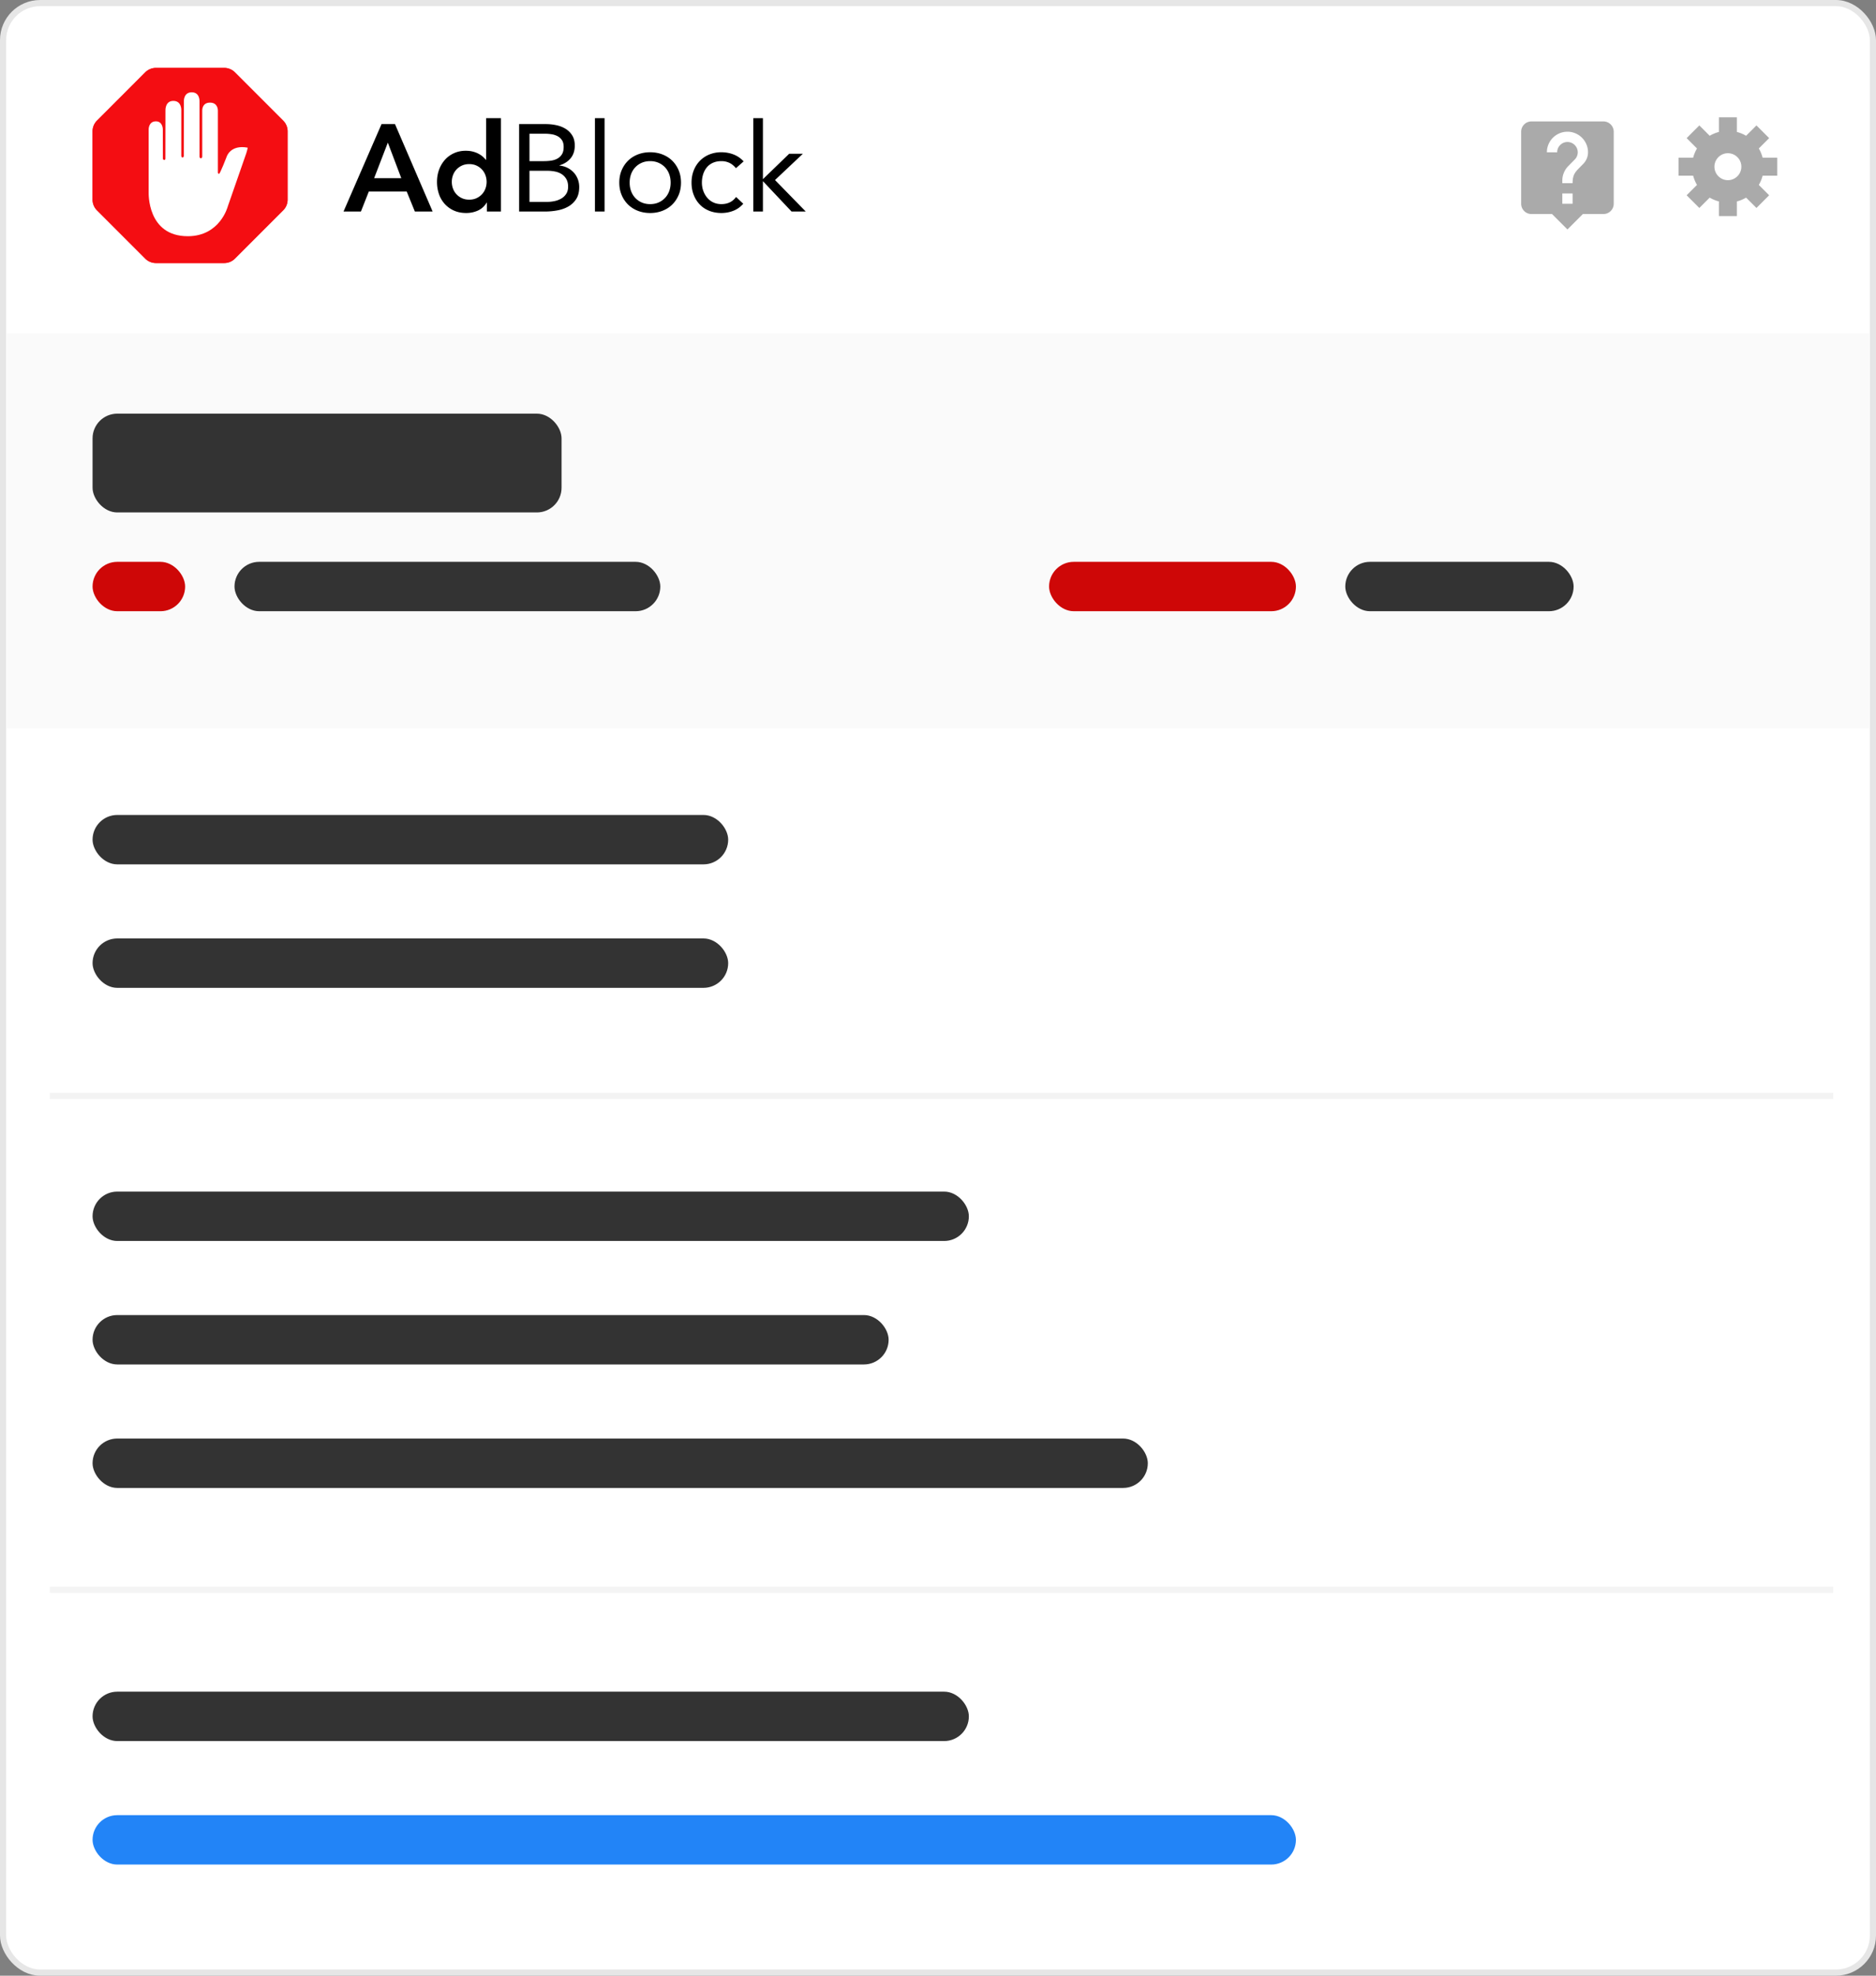 <svg xmlns="http://www.w3.org/2000/svg" width="304" height="320" viewBox="0 0 304 320">
    <rect x="0" y="0" width="304" height="320" fill="#808080" stroke="none"/>
    <g fill="none" fill-rule="evenodd">
        <rect width="303" height="319" x=".5" y=".5" fill="#FFF" stroke="#E6E6E6" rx="6"/>
        <path fill="#FAFAFA" d="M1 54h302v64H1z"/>
        <g fill-rule="nonzero" stroke-linecap="square">
            <path stroke="#F3F3F3" d="M8.566 177.5h288"/>
            <path stroke="#F4F4F4" d="M8.566 257.5h288"/>
        </g>
        <path fill="#000" fill-rule="nonzero" d="M61.827 20.1h2.18l6.1 14.16h-2.88l-1.32-3.24h-6.14l-1.28 3.24h-2.82l6.16-14.16zm3.2 8.76l-2.18-5.76-2.22 5.76h4.4zm13.867 3.96h-.04a3.087 3.087 0 0 1-1.4 1.28c-.587.266-1.22.4-1.9.4-.747 0-1.41-.13-1.99-.39a4.459 4.459 0 0 1-1.49-1.07 4.575 4.575 0 0 1-.94-1.6 5.986 5.986 0 0 1-.32-1.98c0-.707.113-1.367.34-1.98a4.924 4.924 0 0 1 .95-1.6c.406-.454.896-.81 1.47-1.07.573-.26 1.2-.39 1.88-.39.453 0 .853.046 1.2.14.346.093.653.213.92.36.266.146.493.303.68.47.186.166.34.33.46.49h.06v-6.74h2.4v15.12h-2.28v-1.44zm-5.68-3.36c0 .373.063.733.19 1.08.126.346.313.653.56.92.246.266.543.48.89.64.346.16.74.24 1.18.24.44 0 .833-.08 1.18-.24a2.79 2.79 0 0 0 .89-.64 2.71 2.71 0 0 0 .56-.92c.126-.347.19-.707.19-1.08 0-.374-.064-.734-.19-1.08a2.71 2.71 0 0 0-.56-.92 2.79 2.79 0 0 0-.89-.64c-.347-.16-.74-.24-1.18-.24-.44 0-.834.08-1.18.24a2.79 2.79 0 0 0-.89.64 2.71 2.71 0 0 0-.56.92c-.127.346-.19.706-.19 1.08zM84.12 20.1h4.32c.587 0 1.16.06 1.72.18s1.06.316 1.5.59c.44.273.797.63 1.07 1.07.274.44.41.986.41 1.64 0 .826-.223 1.51-.67 2.05-.446.54-1.05.923-1.81 1.15v.04a3.563 3.563 0 0 1 2.29 1.1c.287.306.51.663.67 1.07.16.406.24.843.24 1.31 0 .786-.163 1.433-.49 1.94a3.65 3.65 0 0 1-1.28 1.21c-.526.3-1.12.51-1.78.63-.66.12-1.316.18-1.97.18h-4.22V20.1zm1.68 6h2.32c.4 0 .79-.027 1.17-.08.38-.054.724-.164 1.03-.33.307-.167.554-.4.74-.7.187-.3.28-.697.28-1.19 0-.44-.086-.797-.26-1.07a1.9 1.9 0 0 0-.69-.65 2.982 2.982 0 0 0-.98-.33 6.862 6.862 0 0 0-1.11-.09h-2.5v4.44zm0 6.6h2.84c.414 0 .824-.044 1.23-.13a3.627 3.627 0 0 0 1.1-.42 2.33 2.33 0 0 0 .79-.76c.2-.314.3-.697.3-1.15 0-.494-.096-.907-.29-1.24a2.303 2.303 0 0 0-.76-.8c-.313-.2-.673-.34-1.08-.42a6.46 6.46 0 0 0-1.25-.12H85.8v5.04zm10.607-13.56h1.56v15.12h-1.56V19.14zm3.947 10.44c0-.734.127-1.4.38-2 .253-.6.6-1.117 1.04-1.55.44-.434.967-.77 1.58-1.01.613-.24 1.28-.36 2-.36s1.387.12 2 .36 1.14.576 1.58 1.01c.44.433.787.95 1.04 1.55.253.6.38 1.266.38 2 0 .733-.127 1.4-.38 2-.253.6-.6 1.116-1.04 1.55-.44.433-.967.77-1.58 1.01-.613.24-1.28.36-2 .36s-1.387-.12-2-.36a4.621 4.621 0 0 1-1.58-1.01 4.731 4.731 0 0 1-1.04-1.55c-.253-.6-.38-1.267-.38-2zm1.68 0c0 .493.077.95.23 1.37.153.42.377.786.67 1.1.293.313.643.56 1.05.74.407.18.863.27 1.37.27.507 0 .963-.09 1.37-.27.407-.18.757-.427 1.05-.74.293-.314.517-.68.67-1.1.153-.42.23-.877.23-1.37 0-.494-.077-.95-.23-1.37a3.191 3.191 0 0 0-.67-1.1 3.189 3.189 0 0 0-1.05-.74 3.35 3.35 0 0 0-1.37-.27c-.507 0-.963.09-1.37.27-.407.18-.757.426-1.05.74-.293.313-.517.68-.67 1.1-.153.42-.23.876-.23 1.37zm17.227-2.34c-.333-.4-.693-.69-1.08-.87a2.996 2.996 0 0 0-1.28-.27c-.52 0-.98.09-1.38.27-.4.18-.73.43-.99.75s-.457.69-.59 1.11c-.133.42-.2.87-.2 1.35 0 .48.077.93.23 1.35.153.42.367.79.64 1.11.273.32.603.57.99.75.387.18.82.27 1.3.27 1.027 0 1.82-.387 2.38-1.16l1.16 1.1c-.453.52-.987.9-1.6 1.14-.613.24-1.26.36-1.94.36-.72 0-1.38-.12-1.98-.36-.6-.24-1.11-.58-1.53-1.02-.42-.44-.747-.96-.98-1.56-.233-.6-.35-1.26-.35-1.98 0-.707.117-1.36.35-1.96.233-.6.563-1.12.99-1.56a4.52 4.52 0 0 1 1.53-1.03 5.084 5.084 0 0 1 1.97-.37c.693 0 1.35.12 1.97.36a4.31 4.31 0 0 1 1.63 1.12l-1.24 1.1zm2.807-8.1h1.56v9.88l4.26-4.12h2.22l-4.52 4.26 4.98 5.1h-2.3l-4.64-4.92v4.92h-1.56V19.14z"/>
        <path fill="#F40D12" d="M23.54 11.716l-7.824 7.825A2.444 2.444 0 0 0 15 21.27v11.067c0 .648.258 1.27.716 1.728l7.824 7.825c.459.458 1.08.716 1.729.716h11.067c.648 0 1.27-.258 1.729-.716l7.824-7.825c.458-.458.716-1.08.716-1.728V21.27c0-.649-.258-1.27-.716-1.729l-7.824-7.825A2.444 2.444 0 0 0 36.336 11H25.269c-.648 0-1.27.258-1.729.716z"/>
        <path fill="#FFF" d="M30.426 38.26c5.236 0 6.478-4.803 6.478-4.803l3.005-8.635s.272-.896.222-.906c-2.799-.523-3.394 1.45-3.394 1.45s-1.075 2.793-1.242 2.793c-.167 0-.187-.207-.187-.207V17.916s.052-1.295-1.277-1.295c-1.33 0-1.262 1.297-1.262 1.297l.002 7.415s.018.298-.231.298c-.222 0-.21-.288-.21-.288V16.41s.083-1.46-1.262-1.46c-1.344 0-1.272 1.47-1.272 1.47l-.012 8.813s.017.271-.205.271c-.206 0-.199-.268-.199-.268v-7.39s.075-1.504-1.294-1.504c-1.345 0-1.273 1.532-1.273 1.532l-.012 7.802s.025.227-.187.227c-.224 0-.219-.227-.219-.227l-.01-4.718s.012-1.304-1.118-1.304c-1.202 0-1.18 1.304-1.18 1.304v10.183c.008-.002-.304 7.118 6.339 7.118z"/>
        <g>
            <path fill="#F40D12" d="M23.54 11.716l-7.824 7.825A2.444 2.444 0 0 0 15 21.27v11.067c0 .648.258 1.27.716 1.728l7.824 7.825c.459.458 1.08.716 1.729.716h11.067c.648 0 1.27-.258 1.729-.716l7.824-7.825c.458-.458.716-1.08.716-1.728V21.27c0-.649-.258-1.27-.716-1.729l-7.824-7.825A2.444 2.444 0 0 0 36.336 11H25.269c-.648 0-1.27.258-1.729.716z"/>
            <path fill="#FFF" d="M30.426 38.26c5.236 0 6.478-4.803 6.478-4.803l3.005-8.635s.272-.896.222-.906c-2.799-.523-3.394 1.45-3.394 1.45s-1.075 2.793-1.242 2.793c-.167 0-.187-.207-.187-.207V17.916s.052-1.295-1.277-1.295c-1.33 0-1.262 1.297-1.262 1.297l.002 7.415s.018.298-.231.298c-.222 0-.21-.288-.21-.288V16.41s.083-1.46-1.262-1.46c-1.344 0-1.272 1.47-1.272 1.47l-.012 8.813s.017.271-.205.271c-.206 0-.199-.268-.199-.268v-7.39s.075-1.504-1.294-1.504c-1.345 0-1.273 1.532-1.273 1.532l-.012 7.802s.025.227-.187.227c-.224 0-.219-.227-.219-.227l-.01-4.718s.012-1.304-1.118-1.304c-1.202 0-1.18 1.304-1.18 1.304v10.183c.008-.002-.304 7.118 6.339 7.118z"/>
        </g>
        <g>
            <path d="M244 18h20v20h-20z"/>
            <path fill="#AAA" d="M259.833 19.667h-11.666c-.925 0-1.667.75-1.667 1.666V33c0 .917.742 1.667 1.667 1.667h3.333l2.5 2.5 2.5-2.5h3.333c.917 0 1.667-.75 1.667-1.667V21.333c0-.916-.75-1.666-1.667-1.666zm-5 13.333h-1.666v-1.667h1.666V33zm1.725-6.458l-.75.766c-.6.609-.975 1.109-.975 2.359h-1.666v-.417c0-.917.375-1.75.975-2.358l1.033-1.05c.308-.3.492-.717.492-1.175 0-.917-.75-1.667-1.667-1.667s-1.667.75-1.667 1.667h-1.666a3.332 3.332 0 1 1 6.666 0c0 .733-.3 1.4-.775 1.875z"/>
            <g fill="#AAA" fill-rule="nonzero">
                <path d="M288 28.455v-2.91h-2.372a5.795 5.795 0 0 0-.62-1.496l1.677-1.677-2.057-2.057-1.677 1.677a5.795 5.795 0 0 0-1.496-.62V19h-2.91v2.372a5.795 5.795 0 0 0-1.496.62l-1.677-1.677-2.057 2.057 1.677 1.677a5.795 5.795 0 0 0-.62 1.496H272v2.91h2.372c.138.532.347 1.034.62 1.496l-1.677 1.677 2.057 2.057 1.677-1.677c.462.273.964.482 1.496.62V35h2.91v-2.372a5.795 5.795 0 0 0 1.496-.62l1.677 1.677 2.057-2.057-1.677-1.677c.273-.462.482-.964.62-1.496H288zm-8 .727a2.182 2.182 0 1 1 0-4.364 2.182 2.182 0 0 1 0 4.364z"/>
            </g>
        </g>
        <g transform="translate(15 67)">
            <rect width="76" height="16" fill="#333" rx="4"/>
            <rect width="103" height="8" y="65" fill="#333" rx="4"/>
            <rect width="142" height="8" y="126" fill="#333" rx="4"/>
            <rect width="142" height="8" y="207" fill="#333" rx="4"/>
            <rect width="195" height="8" y="227" fill="#2284F7" rx="4"/>
            <rect width="171" height="8" y="166" fill="#333" rx="4"/>
            <rect width="103" height="8" y="85" fill="#333" rx="4"/>
            <rect width="129" height="8" y="146" fill="#333" rx="4"/>
            <rect width="15" height="8" y="24" fill="#CE0707" rx="4"/>
            <rect width="40" height="8" x="155" y="24" fill="#CE0707" rx="4"/>
            <rect width="69" height="8" x="23" y="24" fill="#333" rx="4"/>
            <rect width="37" height="8" x="203" y="24" fill="#333" rx="4"/>
        </g>
    </g>
</svg>
